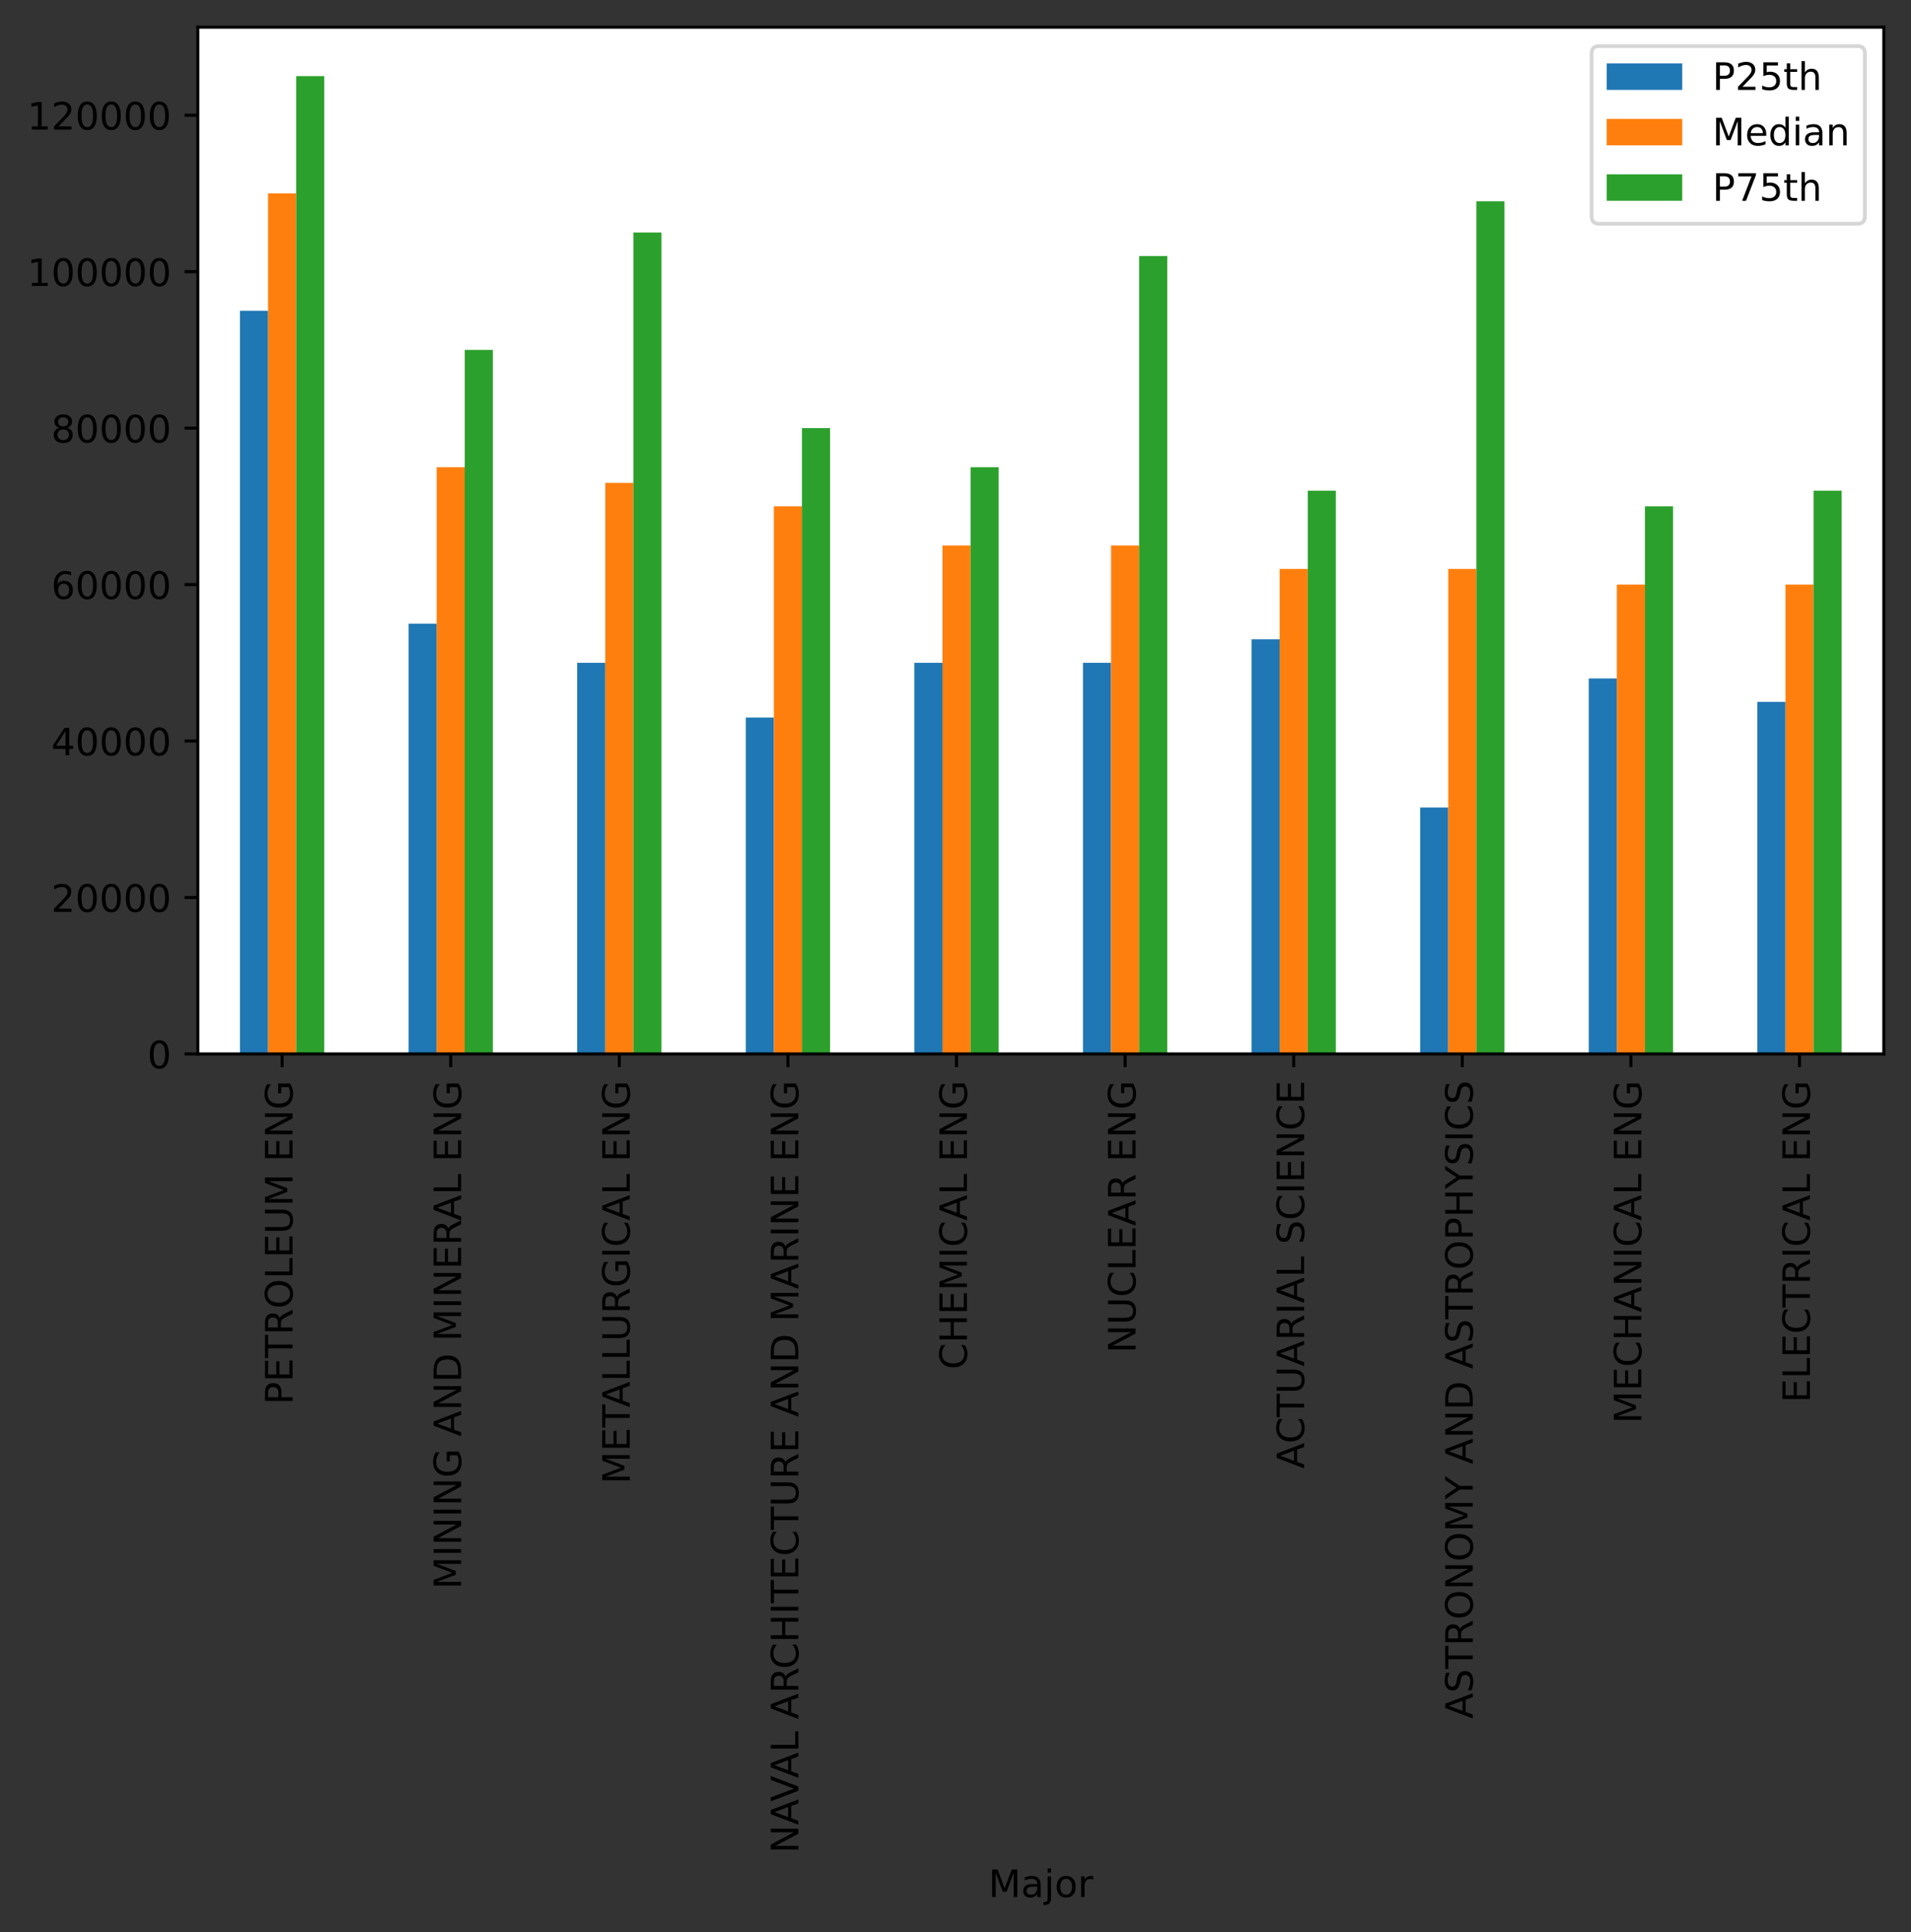<?xml version="1.0" encoding="utf-8" standalone="no"?>
<!DOCTYPE svg PUBLIC "-//W3C//DTD SVG 1.1//EN"
  "http://www.w3.org/Graphics/SVG/1.1/DTD/svg11.dtd">
<!-- Created with matplotlib (https://matplotlib.org/) -->
<svg height="511.473pt" version="1.1" viewBox="0 0 505.975 511.473" width="505.975pt" xmlns="http://www.w3.org/2000/svg" xmlns:xlink="http://www.w3.org/1999/xlink">
 <rect x="0" y="0" width="505.975" height="511.473" fill="#333333" stroke="none"/>
 <defs>
  <style type="text/css">*{stroke-linecap:butt;stroke-linejoin:round;}</style>
 </defs>
 <g id="figure_1">
  <g id="patch_1">
   <path d="M 0 511.473 
L 505.975 511.473 
L 505.975 -0 
L 0 -0 
z
" style="fill:none;"/>
  </g>
  <g id="axes_1">
   <g id="patch_2">
    <path d="M 52.375 279 
L 498.775 279 
L 498.775 7.2 
L 52.375 7.2 
z
" style="fill:#ffffff;"/>
   </g>
   <g id="patch_3">
    <path clip-path="url(#p43b45f2b7f)" d="M 63.535 279 
L 70.975 279 
L 70.975 82.269 
L 63.535 82.269 
z
" style="fill:#1f77b4;"/>
   </g>
   <g id="patch_4">
    <path clip-path="url(#p43b45f2b7f)" d="M 108.175 279 
L 115.615 279 
L 115.615 165.103 
L 108.175 165.103 
z
" style="fill:#1f77b4;"/>
   </g>
   <g id="patch_5">
    <path clip-path="url(#p43b45f2b7f)" d="M 152.815 279 
L 160.255 279 
L 160.255 175.457 
L 152.815 175.457 
z
" style="fill:#1f77b4;"/>
   </g>
   <g id="patch_6">
    <path clip-path="url(#p43b45f2b7f)" d="M 197.455 279 
L 204.895 279 
L 204.895 189.953 
L 197.455 189.953 
z
" style="fill:#1f77b4;"/>
   </g>
   <g id="patch_7">
    <path clip-path="url(#p43b45f2b7f)" d="M 242.095 279 
L 249.535 279 
L 249.535 175.457 
L 242.095 175.457 
z
" style="fill:#1f77b4;"/>
   </g>
   <g id="patch_8">
    <path clip-path="url(#p43b45f2b7f)" d="M 286.735 279 
L 294.175 279 
L 294.175 175.457 
L 286.735 175.457 
z
" style="fill:#1f77b4;"/>
   </g>
   <g id="patch_9">
    <path clip-path="url(#p43b45f2b7f)" d="M 331.375 279 
L 338.815 279 
L 338.815 169.245 
L 331.375 169.245 
z
" style="fill:#1f77b4;"/>
   </g>
   <g id="patch_10">
    <path clip-path="url(#p43b45f2b7f)" d="M 376.015 279 
L 383.455 279 
L 383.455 213.768 
L 376.015 213.768 
z
" style="fill:#1f77b4;"/>
   </g>
   <g id="patch_11">
    <path clip-path="url(#p43b45f2b7f)" d="M 420.655 279 
L 428.095 279 
L 428.095 179.599 
L 420.655 179.599 
z
" style="fill:#1f77b4;"/>
   </g>
   <g id="patch_12">
    <path clip-path="url(#p43b45f2b7f)" d="M 465.295 279 
L 472.735 279 
L 472.735 185.811 
L 465.295 185.811 
z
" style="fill:#1f77b4;"/>
   </g>
   <g id="patch_13">
    <path clip-path="url(#p43b45f2b7f)" d="M 70.975 279 
L 78.415 279 
L 78.415 51.206 
L 70.975 51.206 
z
" style="fill:#ff7f0e;"/>
   </g>
   <g id="patch_14">
    <path clip-path="url(#p43b45f2b7f)" d="M 115.615 279 
L 123.055 279 
L 123.055 123.686 
L 115.615 123.686 
z
" style="fill:#ff7f0e;"/>
   </g>
   <g id="patch_15">
    <path clip-path="url(#p43b45f2b7f)" d="M 160.255 279 
L 167.695 279 
L 167.695 127.827 
L 160.255 127.827 
z
" style="fill:#ff7f0e;"/>
   </g>
   <g id="patch_16">
    <path clip-path="url(#p43b45f2b7f)" d="M 204.895 279 
L 212.335 279 
L 212.335 134.04 
L 204.895 134.04 
z
" style="fill:#ff7f0e;"/>
   </g>
   <g id="patch_17">
    <path clip-path="url(#p43b45f2b7f)" d="M 249.535 279 
L 256.975 279 
L 256.975 144.394 
L 249.535 144.394 
z
" style="fill:#ff7f0e;"/>
   </g>
   <g id="patch_18">
    <path clip-path="url(#p43b45f2b7f)" d="M 294.175 279 
L 301.615 279 
L 301.615 144.394 
L 294.175 144.394 
z
" style="fill:#ff7f0e;"/>
   </g>
   <g id="patch_19">
    <path clip-path="url(#p43b45f2b7f)" d="M 338.815 279 
L 346.255 279 
L 346.255 150.607 
L 338.815 150.607 
z
" style="fill:#ff7f0e;"/>
   </g>
   <g id="patch_20">
    <path clip-path="url(#p43b45f2b7f)" d="M 383.455 279 
L 390.895 279 
L 390.895 150.607 
L 383.455 150.607 
z
" style="fill:#ff7f0e;"/>
   </g>
   <g id="patch_21">
    <path clip-path="url(#p43b45f2b7f)" d="M 428.095 279 
L 435.535 279 
L 435.535 154.749 
L 428.095 154.749 
z
" style="fill:#ff7f0e;"/>
   </g>
   <g id="patch_22">
    <path clip-path="url(#p43b45f2b7f)" d="M 472.735 279 
L 480.175 279 
L 480.175 154.749 
L 472.735 154.749 
z
" style="fill:#ff7f0e;"/>
   </g>
   <g id="patch_23">
    <path clip-path="url(#p43b45f2b7f)" d="M 78.415 279 
L 85.855 279 
L 85.855 20.143 
L 78.415 20.143 
z
" style="fill:#2ca02c;"/>
   </g>
   <g id="patch_24">
    <path clip-path="url(#p43b45f2b7f)" d="M 123.055 279 
L 130.495 279 
L 130.495 92.623 
L 123.055 92.623 
z
" style="fill:#2ca02c;"/>
   </g>
   <g id="patch_25">
    <path clip-path="url(#p43b45f2b7f)" d="M 167.695 279 
L 175.135 279 
L 175.135 61.56 
L 167.695 61.56 
z
" style="fill:#2ca02c;"/>
   </g>
   <g id="patch_26">
    <path clip-path="url(#p43b45f2b7f)" d="M 212.335 279 
L 219.775 279 
L 219.775 113.331 
L 212.335 113.331 
z
" style="fill:#2ca02c;"/>
   </g>
   <g id="patch_27">
    <path clip-path="url(#p43b45f2b7f)" d="M 256.975 279 
L 264.415 279 
L 264.415 123.686 
L 256.975 123.686 
z
" style="fill:#2ca02c;"/>
   </g>
   <g id="patch_28">
    <path clip-path="url(#p43b45f2b7f)" d="M 301.615 279 
L 309.055 279 
L 309.055 67.773 
L 301.615 67.773 
z
" style="fill:#2ca02c;"/>
   </g>
   <g id="patch_29">
    <path clip-path="url(#p43b45f2b7f)" d="M 346.255 279 
L 353.695 279 
L 353.695 129.898 
L 346.255 129.898 
z
" style="fill:#2ca02c;"/>
   </g>
   <g id="patch_30">
    <path clip-path="url(#p43b45f2b7f)" d="M 390.895 279 
L 398.335 279 
L 398.335 53.277 
L 390.895 53.277 
z
" style="fill:#2ca02c;"/>
   </g>
   <g id="patch_31">
    <path clip-path="url(#p43b45f2b7f)" d="M 435.535 279 
L 442.975 279 
L 442.975 134.04 
L 435.535 134.04 
z
" style="fill:#2ca02c;"/>
   </g>
   <g id="patch_32">
    <path clip-path="url(#p43b45f2b7f)" d="M 480.175 279 
L 487.615 279 
L 487.615 129.898 
L 480.175 129.898 
z
" style="fill:#2ca02c;"/>
   </g>
   <g id="matplotlib.axis_1">
    <g id="xtick_1">
     <g id="line2d_1">
      <defs>
       <path d="M 0 0 
L 0 3.5 
" id="m1d85d1a879" style="stroke:#000000;stroke-width:0.8;"/>
      </defs>
      <g>
       <use style="stroke:#000000;stroke-width:0.8;" x="74.695" xlink:href="#m1d85d1a879" y="279"/>
      </g>
     </g>
     <g id="text_1">
      <!-- PETROLEUM ENG -->
      <g transform="translate(77.454 371.841)rotate(-90)scale(0.1 -0.1)">
       <defs>
        <path d="M 19.672 64.797 
L 19.672 37.406 
L 32.078 37.406 
Q 38.969 37.406 42.719 40.969 
Q 46.484 44.531 46.484 51.125 
Q 46.484 57.672 42.719 61.234 
Q 38.969 64.797 32.078 64.797 
z
M 9.812 72.906 
L 32.078 72.906 
Q 44.344 72.906 50.609 67.359 
Q 56.891 61.812 56.891 51.125 
Q 56.891 40.328 50.609 34.812 
Q 44.344 29.297 32.078 29.297 
L 19.672 29.297 
L 19.672 0 
L 9.812 0 
z
" id="DejaVuSans-80"/>
        <path d="M 9.812 72.906 
L 55.906 72.906 
L 55.906 64.594 
L 19.672 64.594 
L 19.672 43.016 
L 54.391 43.016 
L 54.391 34.719 
L 19.672 34.719 
L 19.672 8.297 
L 56.781 8.297 
L 56.781 0 
L 9.812 0 
z
" id="DejaVuSans-69"/>
        <path d="M -0.297 72.906 
L 61.375 72.906 
L 61.375 64.594 
L 35.5 64.594 
L 35.5 0 
L 25.594 0 
L 25.594 64.594 
L -0.297 64.594 
z
" id="DejaVuSans-84"/>
        <path d="M 44.391 34.188 
Q 47.562 33.109 50.562 29.594 
Q 53.562 26.078 56.594 19.922 
L 66.609 0 
L 56 0 
L 46.688 18.703 
Q 43.062 26.031 39.672 28.422 
Q 36.281 30.812 30.422 30.812 
L 19.672 30.812 
L 19.672 0 
L 9.812 0 
L 9.812 72.906 
L 32.078 72.906 
Q 44.578 72.906 50.734 67.672 
Q 56.891 62.453 56.891 51.906 
Q 56.891 45.016 53.688 40.469 
Q 50.484 35.938 44.391 34.188 
z
M 19.672 64.797 
L 19.672 38.922 
L 32.078 38.922 
Q 39.203 38.922 42.844 42.219 
Q 46.484 45.516 46.484 51.906 
Q 46.484 58.297 42.844 61.547 
Q 39.203 64.797 32.078 64.797 
z
" id="DejaVuSans-82"/>
        <path d="M 39.406 66.219 
Q 28.656 66.219 22.328 58.203 
Q 16.016 50.203 16.016 36.375 
Q 16.016 22.609 22.328 14.594 
Q 28.656 6.594 39.406 6.594 
Q 50.141 6.594 56.422 14.594 
Q 62.703 22.609 62.703 36.375 
Q 62.703 50.203 56.422 58.203 
Q 50.141 66.219 39.406 66.219 
z
M 39.406 74.219 
Q 54.734 74.219 63.906 63.938 
Q 73.094 53.656 73.094 36.375 
Q 73.094 19.141 63.906 8.859 
Q 54.734 -1.422 39.406 -1.422 
Q 24.031 -1.422 14.812 8.828 
Q 5.609 19.094 5.609 36.375 
Q 5.609 53.656 14.812 63.938 
Q 24.031 74.219 39.406 74.219 
z
" id="DejaVuSans-79"/>
        <path d="M 9.812 72.906 
L 19.672 72.906 
L 19.672 8.297 
L 55.172 8.297 
L 55.172 0 
L 9.812 0 
z
" id="DejaVuSans-76"/>
        <path d="M 8.688 72.906 
L 18.609 72.906 
L 18.609 28.609 
Q 18.609 16.891 22.844 11.734 
Q 27.094 6.594 36.625 6.594 
Q 46.094 6.594 50.344 11.734 
Q 54.594 16.891 54.594 28.609 
L 54.594 72.906 
L 64.5 72.906 
L 64.5 27.391 
Q 64.5 13.141 57.438 5.859 
Q 50.391 -1.422 36.625 -1.422 
Q 22.797 -1.422 15.734 5.859 
Q 8.688 13.141 8.688 27.391 
z
" id="DejaVuSans-85"/>
        <path d="M 9.812 72.906 
L 24.516 72.906 
L 43.109 23.297 
L 61.812 72.906 
L 76.516 72.906 
L 76.516 0 
L 66.891 0 
L 66.891 64.016 
L 48.094 14.016 
L 38.188 14.016 
L 19.391 64.016 
L 19.391 0 
L 9.812 0 
z
" id="DejaVuSans-77"/>
        <path id="DejaVuSans-32"/>
        <path d="M 9.812 72.906 
L 23.094 72.906 
L 55.422 11.922 
L 55.422 72.906 
L 64.984 72.906 
L 64.984 0 
L 51.703 0 
L 19.391 60.984 
L 19.391 0 
L 9.812 0 
z
" id="DejaVuSans-78"/>
        <path d="M 59.516 10.406 
L 59.516 29.984 
L 43.406 29.984 
L 43.406 38.094 
L 69.281 38.094 
L 69.281 6.781 
Q 63.578 2.734 56.688 0.656 
Q 49.812 -1.422 42 -1.422 
Q 24.906 -1.422 15.25 8.562 
Q 5.609 18.562 5.609 36.375 
Q 5.609 54.25 15.25 64.234 
Q 24.906 74.219 42 74.219 
Q 49.125 74.219 55.547 72.453 
Q 61.969 70.703 67.391 67.281 
L 67.391 56.781 
Q 61.922 61.422 55.766 63.766 
Q 49.609 66.109 42.828 66.109 
Q 29.438 66.109 22.719 58.641 
Q 16.016 51.172 16.016 36.375 
Q 16.016 21.625 22.719 14.156 
Q 29.438 6.688 42.828 6.688 
Q 48.047 6.688 52.141 7.594 
Q 56.25 8.5 59.516 10.406 
z
" id="DejaVuSans-71"/>
       </defs>
       <use xlink:href="#DejaVuSans-80"/>
       <use x="60.303" xlink:href="#DejaVuSans-69"/>
       <use x="123.486" xlink:href="#DejaVuSans-84"/>
       <use x="184.57" xlink:href="#DejaVuSans-82"/>
       <use x="254.053" xlink:href="#DejaVuSans-79"/>
       <use x="332.764" xlink:href="#DejaVuSans-76"/>
       <use x="388.477" xlink:href="#DejaVuSans-69"/>
       <use x="451.66" xlink:href="#DejaVuSans-85"/>
       <use x="524.854" xlink:href="#DejaVuSans-77"/>
       <use x="611.133" xlink:href="#DejaVuSans-32"/>
       <use x="642.92" xlink:href="#DejaVuSans-69"/>
       <use x="706.104" xlink:href="#DejaVuSans-78"/>
       <use x="780.908" xlink:href="#DejaVuSans-71"/>
      </g>
     </g>
    </g>
    <g id="xtick_2">
     <g id="line2d_2">
      <g>
       <use style="stroke:#000000;stroke-width:0.8;" x="119.335" xlink:href="#m1d85d1a879" y="279"/>
      </g>
     </g>
     <g id="text_2">
      <!-- MINING AND MINERAL ENG -->
      <g transform="translate(122.094 420.683)rotate(-90)scale(0.1 -0.1)">
       <defs>
        <path d="M 9.812 72.906 
L 19.672 72.906 
L 19.672 0 
L 9.812 0 
z
" id="DejaVuSans-73"/>
        <path d="M 34.188 63.188 
L 20.797 26.906 
L 47.609 26.906 
z
M 28.609 72.906 
L 39.797 72.906 
L 67.578 0 
L 57.328 0 
L 50.688 18.703 
L 17.828 18.703 
L 11.188 0 
L 0.781 0 
z
" id="DejaVuSans-65"/>
        <path d="M 19.672 64.797 
L 19.672 8.109 
L 31.594 8.109 
Q 46.688 8.109 53.688 14.938 
Q 60.688 21.781 60.688 36.531 
Q 60.688 51.172 53.688 57.984 
Q 46.688 64.797 31.594 64.797 
z
M 9.812 72.906 
L 30.078 72.906 
Q 51.266 72.906 61.172 64.094 
Q 71.094 55.281 71.094 36.531 
Q 71.094 17.672 61.125 8.828 
Q 51.172 0 30.078 0 
L 9.812 0 
z
" id="DejaVuSans-68"/>
       </defs>
       <use xlink:href="#DejaVuSans-77"/>
       <use x="86.279" xlink:href="#DejaVuSans-73"/>
       <use x="115.771" xlink:href="#DejaVuSans-78"/>
       <use x="190.576" xlink:href="#DejaVuSans-73"/>
       <use x="220.068" xlink:href="#DejaVuSans-78"/>
       <use x="294.873" xlink:href="#DejaVuSans-71"/>
       <use x="372.363" xlink:href="#DejaVuSans-32"/>
       <use x="404.15" xlink:href="#DejaVuSans-65"/>
       <use x="472.559" xlink:href="#DejaVuSans-78"/>
       <use x="547.363" xlink:href="#DejaVuSans-68"/>
       <use x="624.365" xlink:href="#DejaVuSans-32"/>
       <use x="656.152" xlink:href="#DejaVuSans-77"/>
       <use x="742.432" xlink:href="#DejaVuSans-73"/>
       <use x="771.924" xlink:href="#DejaVuSans-78"/>
       <use x="846.729" xlink:href="#DejaVuSans-69"/>
       <use x="909.912" xlink:href="#DejaVuSans-82"/>
       <use x="975.395" xlink:href="#DejaVuSans-65"/>
       <use x="1043.803" xlink:href="#DejaVuSans-76"/>
       <use x="1099.516" xlink:href="#DejaVuSans-32"/>
       <use x="1131.303" xlink:href="#DejaVuSans-69"/>
       <use x="1194.486" xlink:href="#DejaVuSans-78"/>
       <use x="1269.291" xlink:href="#DejaVuSans-71"/>
      </g>
     </g>
    </g>
    <g id="xtick_3">
     <g id="line2d_3">
      <g>
       <use style="stroke:#000000;stroke-width:0.8;" x="163.975" xlink:href="#m1d85d1a879" y="279"/>
      </g>
     </g>
     <g id="text_3">
      <!-- METALLURGICAL ENG -->
      <g transform="translate(166.734 392.852)rotate(-90)scale(0.1 -0.1)">
       <defs>
        <path d="M 64.406 67.281 
L 64.406 56.891 
Q 59.422 61.531 53.781 63.812 
Q 48.141 66.109 41.797 66.109 
Q 29.297 66.109 22.656 58.469 
Q 16.016 50.828 16.016 36.375 
Q 16.016 21.969 22.656 14.328 
Q 29.297 6.688 41.797 6.688 
Q 48.141 6.688 53.781 8.984 
Q 59.422 11.281 64.406 15.922 
L 64.406 5.609 
Q 59.234 2.094 53.438 0.328 
Q 47.656 -1.422 41.219 -1.422 
Q 24.656 -1.422 15.125 8.703 
Q 5.609 18.844 5.609 36.375 
Q 5.609 53.953 15.125 64.078 
Q 24.656 74.219 41.219 74.219 
Q 47.75 74.219 53.531 72.484 
Q 59.328 70.75 64.406 67.281 
z
" id="DejaVuSans-67"/>
       </defs>
       <use xlink:href="#DejaVuSans-77"/>
       <use x="86.279" xlink:href="#DejaVuSans-69"/>
       <use x="149.463" xlink:href="#DejaVuSans-84"/>
       <use x="202.797" xlink:href="#DejaVuSans-65"/>
       <use x="271.205" xlink:href="#DejaVuSans-76"/>
       <use x="326.918" xlink:href="#DejaVuSans-76"/>
       <use x="377.631" xlink:href="#DejaVuSans-85"/>
       <use x="450.824" xlink:href="#DejaVuSans-82"/>
       <use x="520.307" xlink:href="#DejaVuSans-71"/>
       <use x="597.797" xlink:href="#DejaVuSans-73"/>
       <use x="627.289" xlink:href="#DejaVuSans-67"/>
       <use x="697.113" xlink:href="#DejaVuSans-65"/>
       <use x="765.521" xlink:href="#DejaVuSans-76"/>
       <use x="821.234" xlink:href="#DejaVuSans-32"/>
       <use x="853.021" xlink:href="#DejaVuSans-69"/>
       <use x="916.205" xlink:href="#DejaVuSans-78"/>
       <use x="991.01" xlink:href="#DejaVuSans-71"/>
      </g>
     </g>
    </g>
    <g id="xtick_4">
     <g id="line2d_4">
      <g>
       <use style="stroke:#000000;stroke-width:0.8;" x="208.615" xlink:href="#m1d85d1a879" y="279"/>
      </g>
     </g>
     <g id="text_4">
      <!-- NAVAL ARCHITECTURE AND MARINE ENG -->
      <g transform="translate(211.374 490.595)rotate(-90)scale(0.1 -0.1)">
       <defs>
        <path d="M 28.609 0 
L 0.781 72.906 
L 11.078 72.906 
L 34.188 11.531 
L 57.328 72.906 
L 67.578 72.906 
L 39.797 0 
z
" id="DejaVuSans-86"/>
        <path d="M 9.812 72.906 
L 19.672 72.906 
L 19.672 43.016 
L 55.516 43.016 
L 55.516 72.906 
L 65.375 72.906 
L 65.375 0 
L 55.516 0 
L 55.516 34.719 
L 19.672 34.719 
L 19.672 0 
L 9.812 0 
z
" id="DejaVuSans-72"/>
       </defs>
       <use xlink:href="#DejaVuSans-78"/>
       <use x="74.805" xlink:href="#DejaVuSans-65"/>
       <use x="136.838" xlink:href="#DejaVuSans-86"/>
       <use x="198.871" xlink:href="#DejaVuSans-65"/>
       <use x="267.279" xlink:href="#DejaVuSans-76"/>
       <use x="322.992" xlink:href="#DejaVuSans-32"/>
       <use x="354.779" xlink:href="#DejaVuSans-65"/>
       <use x="423.188" xlink:href="#DejaVuSans-82"/>
       <use x="487.67" xlink:href="#DejaVuSans-67"/>
       <use x="557.494" xlink:href="#DejaVuSans-72"/>
       <use x="632.689" xlink:href="#DejaVuSans-73"/>
       <use x="662.182" xlink:href="#DejaVuSans-84"/>
       <use x="723.266" xlink:href="#DejaVuSans-69"/>
       <use x="786.449" xlink:href="#DejaVuSans-67"/>
       <use x="856.273" xlink:href="#DejaVuSans-84"/>
       <use x="917.357" xlink:href="#DejaVuSans-85"/>
       <use x="990.551" xlink:href="#DejaVuSans-82"/>
       <use x="1060.033" xlink:href="#DejaVuSans-69"/>
       <use x="1123.217" xlink:href="#DejaVuSans-32"/>
       <use x="1155.004" xlink:href="#DejaVuSans-65"/>
       <use x="1223.412" xlink:href="#DejaVuSans-78"/>
       <use x="1298.217" xlink:href="#DejaVuSans-68"/>
       <use x="1375.219" xlink:href="#DejaVuSans-32"/>
       <use x="1407.006" xlink:href="#DejaVuSans-77"/>
       <use x="1493.285" xlink:href="#DejaVuSans-65"/>
       <use x="1561.693" xlink:href="#DejaVuSans-82"/>
       <use x="1631.176" xlink:href="#DejaVuSans-73"/>
       <use x="1660.668" xlink:href="#DejaVuSans-78"/>
       <use x="1735.473" xlink:href="#DejaVuSans-69"/>
       <use x="1798.656" xlink:href="#DejaVuSans-32"/>
       <use x="1830.443" xlink:href="#DejaVuSans-69"/>
       <use x="1893.627" xlink:href="#DejaVuSans-78"/>
       <use x="1968.432" xlink:href="#DejaVuSans-71"/>
      </g>
     </g>
    </g>
    <g id="xtick_5">
     <g id="line2d_5">
      <g>
       <use style="stroke:#000000;stroke-width:0.8;" x="253.255" xlink:href="#m1d85d1a879" y="279"/>
      </g>
     </g>
     <g id="text_5">
      <!-- CHEMICAL ENG -->
      <g transform="translate(256.014 362.522)rotate(-90)scale(0.1 -0.1)">
       <use xlink:href="#DejaVuSans-67"/>
       <use x="69.824" xlink:href="#DejaVuSans-72"/>
       <use x="145.02" xlink:href="#DejaVuSans-69"/>
       <use x="208.203" xlink:href="#DejaVuSans-77"/>
       <use x="294.482" xlink:href="#DejaVuSans-73"/>
       <use x="323.975" xlink:href="#DejaVuSans-67"/>
       <use x="393.799" xlink:href="#DejaVuSans-65"/>
       <use x="462.207" xlink:href="#DejaVuSans-76"/>
       <use x="517.92" xlink:href="#DejaVuSans-32"/>
       <use x="549.707" xlink:href="#DejaVuSans-69"/>
       <use x="612.891" xlink:href="#DejaVuSans-78"/>
       <use x="687.695" xlink:href="#DejaVuSans-71"/>
      </g>
     </g>
    </g>
    <g id="xtick_6">
     <g id="line2d_6">
      <g>
       <use style="stroke:#000000;stroke-width:0.8;" x="297.895" xlink:href="#m1d85d1a879" y="279"/>
      </g>
     </g>
     <g id="text_6">
      <!-- NUCLEAR ENG -->
      <g transform="translate(300.654 358.189)rotate(-90)scale(0.1 -0.1)">
       <use xlink:href="#DejaVuSans-78"/>
       <use x="74.805" xlink:href="#DejaVuSans-85"/>
       <use x="147.998" xlink:href="#DejaVuSans-67"/>
       <use x="217.822" xlink:href="#DejaVuSans-76"/>
       <use x="273.535" xlink:href="#DejaVuSans-69"/>
       <use x="336.719" xlink:href="#DejaVuSans-65"/>
       <use x="405.127" xlink:href="#DejaVuSans-82"/>
       <use x="474.609" xlink:href="#DejaVuSans-32"/>
       <use x="506.396" xlink:href="#DejaVuSans-69"/>
       <use x="569.58" xlink:href="#DejaVuSans-78"/>
       <use x="644.385" xlink:href="#DejaVuSans-71"/>
      </g>
     </g>
    </g>
    <g id="xtick_7">
     <g id="line2d_7">
      <g>
       <use style="stroke:#000000;stroke-width:0.8;" x="342.535" xlink:href="#m1d85d1a879" y="279"/>
      </g>
     </g>
     <g id="text_7">
      <!-- ACTUARIAL SCIENCE -->
      <g transform="translate(345.294 388.788)rotate(-90)scale(0.1 -0.1)">
       <defs>
        <path d="M 53.516 70.516 
L 53.516 60.891 
Q 47.906 63.578 42.922 64.891 
Q 37.938 66.219 33.297 66.219 
Q 25.25 66.219 20.875 63.094 
Q 16.5 59.969 16.5 54.203 
Q 16.5 49.359 19.406 46.891 
Q 22.312 44.438 30.422 42.922 
L 36.375 41.703 
Q 47.406 39.594 52.656 34.297 
Q 57.906 29 57.906 20.125 
Q 57.906 9.516 50.797 4.047 
Q 43.703 -1.422 29.984 -1.422 
Q 24.812 -1.422 18.969 -0.25 
Q 13.141 0.922 6.891 3.219 
L 6.891 13.375 
Q 12.891 10.016 18.656 8.297 
Q 24.422 6.594 29.984 6.594 
Q 38.422 6.594 43.016 9.906 
Q 47.609 13.234 47.609 19.391 
Q 47.609 24.75 44.312 27.781 
Q 41.016 30.812 33.5 32.328 
L 27.484 33.5 
Q 16.453 35.688 11.516 40.375 
Q 6.594 45.062 6.594 53.422 
Q 6.594 63.094 13.406 68.656 
Q 20.219 74.219 32.172 74.219 
Q 37.312 74.219 42.625 73.281 
Q 47.953 72.359 53.516 70.516 
z
" id="DejaVuSans-83"/>
       </defs>
       <use xlink:href="#DejaVuSans-65"/>
       <use x="66.658" xlink:href="#DejaVuSans-67"/>
       <use x="136.482" xlink:href="#DejaVuSans-84"/>
       <use x="197.566" xlink:href="#DejaVuSans-85"/>
       <use x="270.76" xlink:href="#DejaVuSans-65"/>
       <use x="339.168" xlink:href="#DejaVuSans-82"/>
       <use x="408.65" xlink:href="#DejaVuSans-73"/>
       <use x="438.143" xlink:href="#DejaVuSans-65"/>
       <use x="506.551" xlink:href="#DejaVuSans-76"/>
       <use x="562.264" xlink:href="#DejaVuSans-32"/>
       <use x="594.051" xlink:href="#DejaVuSans-83"/>
       <use x="657.527" xlink:href="#DejaVuSans-67"/>
       <use x="727.352" xlink:href="#DejaVuSans-73"/>
       <use x="756.844" xlink:href="#DejaVuSans-69"/>
       <use x="820.027" xlink:href="#DejaVuSans-78"/>
       <use x="894.832" xlink:href="#DejaVuSans-67"/>
       <use x="964.656" xlink:href="#DejaVuSans-69"/>
      </g>
     </g>
    </g>
    <g id="xtick_8">
     <g id="line2d_8">
      <g>
       <use style="stroke:#000000;stroke-width:0.8;" x="387.175" xlink:href="#m1d85d1a879" y="279"/>
      </g>
     </g>
     <g id="text_8">
      <!-- ASTRONOMY AND ASTROPHYSICS -->
      <g transform="translate(389.934 454.989)rotate(-90)scale(0.1 -0.1)">
       <defs>
        <path d="M -0.203 72.906 
L 10.406 72.906 
L 30.609 42.922 
L 50.688 72.906 
L 61.281 72.906 
L 35.5 34.719 
L 35.5 0 
L 25.594 0 
L 25.594 34.719 
z
" id="DejaVuSans-89"/>
       </defs>
       <use xlink:href="#DejaVuSans-65"/>
       <use x="68.408" xlink:href="#DejaVuSans-83"/>
       <use x="131.885" xlink:href="#DejaVuSans-84"/>
       <use x="192.969" xlink:href="#DejaVuSans-82"/>
       <use x="262.451" xlink:href="#DejaVuSans-79"/>
       <use x="341.162" xlink:href="#DejaVuSans-78"/>
       <use x="415.967" xlink:href="#DejaVuSans-79"/>
       <use x="494.678" xlink:href="#DejaVuSans-77"/>
       <use x="580.957" xlink:href="#DejaVuSans-89"/>
       <use x="642.041" xlink:href="#DejaVuSans-32"/>
       <use x="673.828" xlink:href="#DejaVuSans-65"/>
       <use x="742.236" xlink:href="#DejaVuSans-78"/>
       <use x="817.041" xlink:href="#DejaVuSans-68"/>
       <use x="894.043" xlink:href="#DejaVuSans-32"/>
       <use x="925.83" xlink:href="#DejaVuSans-65"/>
       <use x="994.238" xlink:href="#DejaVuSans-83"/>
       <use x="1057.715" xlink:href="#DejaVuSans-84"/>
       <use x="1118.799" xlink:href="#DejaVuSans-82"/>
       <use x="1188.281" xlink:href="#DejaVuSans-79"/>
       <use x="1266.992" xlink:href="#DejaVuSans-80"/>
       <use x="1327.295" xlink:href="#DejaVuSans-72"/>
       <use x="1402.49" xlink:href="#DejaVuSans-89"/>
       <use x="1463.574" xlink:href="#DejaVuSans-83"/>
       <use x="1527.051" xlink:href="#DejaVuSans-73"/>
       <use x="1556.543" xlink:href="#DejaVuSans-67"/>
       <use x="1626.367" xlink:href="#DejaVuSans-83"/>
      </g>
     </g>
    </g>
    <g id="xtick_9">
     <g id="line2d_9">
      <g>
       <use style="stroke:#000000;stroke-width:0.8;" x="431.815" xlink:href="#m1d85d1a879" y="279"/>
      </g>
     </g>
     <g id="text_9">
      <!-- MECHANICAL ENG -->
      <g transform="translate(434.574 376.844)rotate(-90)scale(0.1 -0.1)">
       <use xlink:href="#DejaVuSans-77"/>
       <use x="86.279" xlink:href="#DejaVuSans-69"/>
       <use x="149.463" xlink:href="#DejaVuSans-67"/>
       <use x="219.287" xlink:href="#DejaVuSans-72"/>
       <use x="294.482" xlink:href="#DejaVuSans-65"/>
       <use x="362.891" xlink:href="#DejaVuSans-78"/>
       <use x="437.695" xlink:href="#DejaVuSans-73"/>
       <use x="467.188" xlink:href="#DejaVuSans-67"/>
       <use x="537.012" xlink:href="#DejaVuSans-65"/>
       <use x="605.42" xlink:href="#DejaVuSans-76"/>
       <use x="661.133" xlink:href="#DejaVuSans-32"/>
       <use x="692.92" xlink:href="#DejaVuSans-69"/>
       <use x="756.104" xlink:href="#DejaVuSans-78"/>
       <use x="830.908" xlink:href="#DejaVuSans-71"/>
      </g>
     </g>
    </g>
    <g id="xtick_10">
     <g id="line2d_10">
      <g>
       <use style="stroke:#000000;stroke-width:0.8;" x="476.455" xlink:href="#m1d85d1a879" y="279"/>
      </g>
     </g>
     <g id="text_10">
      <!-- ELECTRICAL ENG -->
      <g transform="translate(479.214 371.32)rotate(-90)scale(0.1 -0.1)">
       <use xlink:href="#DejaVuSans-69"/>
       <use x="63.184" xlink:href="#DejaVuSans-76"/>
       <use x="118.896" xlink:href="#DejaVuSans-69"/>
       <use x="182.08" xlink:href="#DejaVuSans-67"/>
       <use x="251.904" xlink:href="#DejaVuSans-84"/>
       <use x="312.988" xlink:href="#DejaVuSans-82"/>
       <use x="382.471" xlink:href="#DejaVuSans-73"/>
       <use x="411.963" xlink:href="#DejaVuSans-67"/>
       <use x="481.787" xlink:href="#DejaVuSans-65"/>
       <use x="550.195" xlink:href="#DejaVuSans-76"/>
       <use x="605.908" xlink:href="#DejaVuSans-32"/>
       <use x="637.695" xlink:href="#DejaVuSans-69"/>
       <use x="700.879" xlink:href="#DejaVuSans-78"/>
       <use x="775.684" xlink:href="#DejaVuSans-71"/>
      </g>
     </g>
    </g>
    <g id="text_11">
     <!-- Major -->
     <g transform="translate(261.693 502.194)scale(0.1 -0.1)">
      <defs>
       <path d="M 34.281 27.484 
Q 23.391 27.484 19.188 25 
Q 14.984 22.516 14.984 16.5 
Q 14.984 11.719 18.141 8.906 
Q 21.297 6.109 26.703 6.109 
Q 34.188 6.109 38.703 11.406 
Q 43.219 16.703 43.219 25.484 
L 43.219 27.484 
z
M 52.203 31.203 
L 52.203 0 
L 43.219 0 
L 43.219 8.297 
Q 40.141 3.328 35.547 0.953 
Q 30.953 -1.422 24.312 -1.422 
Q 15.922 -1.422 10.953 3.297 
Q 6 8.016 6 15.922 
Q 6 25.141 12.172 29.828 
Q 18.359 34.516 30.609 34.516 
L 43.219 34.516 
L 43.219 35.406 
Q 43.219 41.609 39.141 45 
Q 35.062 48.391 27.688 48.391 
Q 23 48.391 18.547 47.266 
Q 14.109 46.141 10.016 43.891 
L 10.016 52.203 
Q 14.938 54.109 19.578 55.047 
Q 24.219 56 28.609 56 
Q 40.484 56 46.344 49.844 
Q 52.203 43.703 52.203 31.203 
z
" id="DejaVuSans-97"/>
       <path d="M 9.422 54.688 
L 18.406 54.688 
L 18.406 -0.984 
Q 18.406 -11.422 14.422 -16.109 
Q 10.453 -20.797 1.609 -20.797 
L -1.812 -20.797 
L -1.812 -13.188 
L 0.594 -13.188 
Q 5.719 -13.188 7.562 -10.812 
Q 9.422 -8.453 9.422 -0.984 
z
M 9.422 75.984 
L 18.406 75.984 
L 18.406 64.594 
L 9.422 64.594 
z
" id="DejaVuSans-106"/>
       <path d="M 30.609 48.391 
Q 23.391 48.391 19.188 42.75 
Q 14.984 37.109 14.984 27.297 
Q 14.984 17.484 19.156 11.844 
Q 23.344 6.203 30.609 6.203 
Q 37.797 6.203 41.984 11.859 
Q 46.188 17.531 46.188 27.297 
Q 46.188 37.016 41.984 42.703 
Q 37.797 48.391 30.609 48.391 
z
M 30.609 56 
Q 42.328 56 49.016 48.375 
Q 55.719 40.766 55.719 27.297 
Q 55.719 13.875 49.016 6.219 
Q 42.328 -1.422 30.609 -1.422 
Q 18.844 -1.422 12.172 6.219 
Q 5.516 13.875 5.516 27.297 
Q 5.516 40.766 12.172 48.375 
Q 18.844 56 30.609 56 
z
" id="DejaVuSans-111"/>
       <path d="M 41.109 46.297 
Q 39.594 47.172 37.812 47.578 
Q 36.031 48 33.891 48 
Q 26.266 48 22.188 43.047 
Q 18.109 38.094 18.109 28.812 
L 18.109 0 
L 9.078 0 
L 9.078 54.688 
L 18.109 54.688 
L 18.109 46.188 
Q 20.953 51.172 25.484 53.578 
Q 30.031 56 36.531 56 
Q 37.453 56 38.578 55.875 
Q 39.703 55.766 41.062 55.516 
z
" id="DejaVuSans-114"/>
      </defs>
      <use xlink:href="#DejaVuSans-77"/>
      <use x="86.279" xlink:href="#DejaVuSans-97"/>
      <use x="147.559" xlink:href="#DejaVuSans-106"/>
      <use x="175.342" xlink:href="#DejaVuSans-111"/>
      <use x="236.523" xlink:href="#DejaVuSans-114"/>
     </g>
    </g>
   </g>
   <g id="matplotlib.axis_2">
    <g id="ytick_1">
     <g id="line2d_11">
      <defs>
       <path d="M 0 0 
L -3.5 0 
" id="ma257eb0138" style="stroke:#000000;stroke-width:0.8;"/>
      </defs>
      <g>
       <use style="stroke:#000000;stroke-width:0.8;" x="52.375" xlink:href="#ma257eb0138" y="279"/>
      </g>
     </g>
     <g id="text_12">
      <!-- 0 -->
      <g transform="translate(39.013 282.799)scale(0.1 -0.1)">
       <defs>
        <path d="M 31.781 66.406 
Q 24.172 66.406 20.328 58.906 
Q 16.5 51.422 16.5 36.375 
Q 16.5 21.391 20.328 13.891 
Q 24.172 6.391 31.781 6.391 
Q 39.453 6.391 43.281 13.891 
Q 47.125 21.391 47.125 36.375 
Q 47.125 51.422 43.281 58.906 
Q 39.453 66.406 31.781 66.406 
z
M 31.781 74.219 
Q 44.047 74.219 50.516 64.516 
Q 56.984 54.828 56.984 36.375 
Q 56.984 17.969 50.516 8.266 
Q 44.047 -1.422 31.781 -1.422 
Q 19.531 -1.422 13.062 8.266 
Q 6.594 17.969 6.594 36.375 
Q 6.594 54.828 13.062 64.516 
Q 19.531 74.219 31.781 74.219 
z
" id="DejaVuSans-48"/>
       </defs>
       <use xlink:href="#DejaVuSans-48"/>
      </g>
     </g>
    </g>
    <g id="ytick_2">
     <g id="line2d_12">
      <g>
       <use style="stroke:#000000;stroke-width:0.8;" x="52.375" xlink:href="#ma257eb0138" y="237.583"/>
      </g>
     </g>
     <g id="text_13">
      <!-- 20000 -->
      <g transform="translate(13.562 241.382)scale(0.1 -0.1)">
       <defs>
        <path d="M 19.188 8.297 
L 53.609 8.297 
L 53.609 0 
L 7.328 0 
L 7.328 8.297 
Q 12.938 14.109 22.625 23.891 
Q 32.328 33.688 34.812 36.531 
Q 39.547 41.844 41.422 45.531 
Q 43.312 49.219 43.312 52.781 
Q 43.312 58.594 39.234 62.25 
Q 35.156 65.922 28.609 65.922 
Q 23.969 65.922 18.812 64.312 
Q 13.672 62.703 7.812 59.422 
L 7.812 69.391 
Q 13.766 71.781 18.938 73 
Q 24.125 74.219 28.422 74.219 
Q 39.75 74.219 46.484 68.547 
Q 53.219 62.891 53.219 53.422 
Q 53.219 48.922 51.531 44.891 
Q 49.859 40.875 45.406 35.406 
Q 44.188 33.984 37.641 27.219 
Q 31.109 20.453 19.188 8.297 
z
" id="DejaVuSans-50"/>
       </defs>
       <use xlink:href="#DejaVuSans-50"/>
       <use x="63.623" xlink:href="#DejaVuSans-48"/>
       <use x="127.246" xlink:href="#DejaVuSans-48"/>
       <use x="190.869" xlink:href="#DejaVuSans-48"/>
       <use x="254.492" xlink:href="#DejaVuSans-48"/>
      </g>
     </g>
    </g>
    <g id="ytick_3">
     <g id="line2d_13">
      <g>
       <use style="stroke:#000000;stroke-width:0.8;" x="52.375" xlink:href="#ma257eb0138" y="196.166"/>
      </g>
     </g>
     <g id="text_14">
      <!-- 40000 -->
      <g transform="translate(13.562 199.965)scale(0.1 -0.1)">
       <defs>
        <path d="M 37.797 64.312 
L 12.891 25.391 
L 37.797 25.391 
z
M 35.203 72.906 
L 47.609 72.906 
L 47.609 25.391 
L 58.016 25.391 
L 58.016 17.188 
L 47.609 17.188 
L 47.609 0 
L 37.797 0 
L 37.797 17.188 
L 4.891 17.188 
L 4.891 26.703 
z
" id="DejaVuSans-52"/>
       </defs>
       <use xlink:href="#DejaVuSans-52"/>
       <use x="63.623" xlink:href="#DejaVuSans-48"/>
       <use x="127.246" xlink:href="#DejaVuSans-48"/>
       <use x="190.869" xlink:href="#DejaVuSans-48"/>
       <use x="254.492" xlink:href="#DejaVuSans-48"/>
      </g>
     </g>
    </g>
    <g id="ytick_4">
     <g id="line2d_14">
      <g>
       <use style="stroke:#000000;stroke-width:0.8;" x="52.375" xlink:href="#ma257eb0138" y="154.749"/>
      </g>
     </g>
     <g id="text_15">
      <!-- 60000 -->
      <g transform="translate(13.562 158.548)scale(0.1 -0.1)">
       <defs>
        <path d="M 33.016 40.375 
Q 26.375 40.375 22.484 35.828 
Q 18.609 31.297 18.609 23.391 
Q 18.609 15.531 22.484 10.953 
Q 26.375 6.391 33.016 6.391 
Q 39.656 6.391 43.531 10.953 
Q 47.406 15.531 47.406 23.391 
Q 47.406 31.297 43.531 35.828 
Q 39.656 40.375 33.016 40.375 
z
M 52.594 71.297 
L 52.594 62.312 
Q 48.875 64.062 45.094 64.984 
Q 41.312 65.922 37.594 65.922 
Q 27.828 65.922 22.672 59.328 
Q 17.531 52.734 16.797 39.406 
Q 19.672 43.656 24.016 45.922 
Q 28.375 48.188 33.594 48.188 
Q 44.578 48.188 50.953 41.516 
Q 57.328 34.859 57.328 23.391 
Q 57.328 12.156 50.688 5.359 
Q 44.047 -1.422 33.016 -1.422 
Q 20.359 -1.422 13.672 8.266 
Q 6.984 17.969 6.984 36.375 
Q 6.984 53.656 15.188 63.938 
Q 23.391 74.219 37.203 74.219 
Q 40.922 74.219 44.703 73.484 
Q 48.484 72.75 52.594 71.297 
z
" id="DejaVuSans-54"/>
       </defs>
       <use xlink:href="#DejaVuSans-54"/>
       <use x="63.623" xlink:href="#DejaVuSans-48"/>
       <use x="127.246" xlink:href="#DejaVuSans-48"/>
       <use x="190.869" xlink:href="#DejaVuSans-48"/>
       <use x="254.492" xlink:href="#DejaVuSans-48"/>
      </g>
     </g>
    </g>
    <g id="ytick_5">
     <g id="line2d_15">
      <g>
       <use style="stroke:#000000;stroke-width:0.8;" x="52.375" xlink:href="#ma257eb0138" y="113.331"/>
      </g>
     </g>
     <g id="text_16">
      <!-- 80000 -->
      <g transform="translate(13.562 117.131)scale(0.1 -0.1)">
       <defs>
        <path d="M 31.781 34.625 
Q 24.75 34.625 20.719 30.859 
Q 16.703 27.094 16.703 20.516 
Q 16.703 13.922 20.719 10.156 
Q 24.75 6.391 31.781 6.391 
Q 38.812 6.391 42.859 10.172 
Q 46.922 13.969 46.922 20.516 
Q 46.922 27.094 42.891 30.859 
Q 38.875 34.625 31.781 34.625 
z
M 21.922 38.812 
Q 15.578 40.375 12.031 44.719 
Q 8.5 49.078 8.5 55.328 
Q 8.5 64.062 14.719 69.141 
Q 20.953 74.219 31.781 74.219 
Q 42.672 74.219 48.875 69.141 
Q 55.078 64.062 55.078 55.328 
Q 55.078 49.078 51.531 44.719 
Q 48 40.375 41.703 38.812 
Q 48.828 37.156 52.797 32.312 
Q 56.781 27.484 56.781 20.516 
Q 56.781 9.906 50.312 4.234 
Q 43.844 -1.422 31.781 -1.422 
Q 19.734 -1.422 13.25 4.234 
Q 6.781 9.906 6.781 20.516 
Q 6.781 27.484 10.781 32.312 
Q 14.797 37.156 21.922 38.812 
z
M 18.312 54.391 
Q 18.312 48.734 21.844 45.562 
Q 25.391 42.391 31.781 42.391 
Q 38.141 42.391 41.719 45.562 
Q 45.312 48.734 45.312 54.391 
Q 45.312 60.062 41.719 63.234 
Q 38.141 66.406 31.781 66.406 
Q 25.391 66.406 21.844 63.234 
Q 18.312 60.062 18.312 54.391 
z
" id="DejaVuSans-56"/>
       </defs>
       <use xlink:href="#DejaVuSans-56"/>
       <use x="63.623" xlink:href="#DejaVuSans-48"/>
       <use x="127.246" xlink:href="#DejaVuSans-48"/>
       <use x="190.869" xlink:href="#DejaVuSans-48"/>
       <use x="254.492" xlink:href="#DejaVuSans-48"/>
      </g>
     </g>
    </g>
    <g id="ytick_6">
     <g id="line2d_16">
      <g>
       <use style="stroke:#000000;stroke-width:0.8;" x="52.375" xlink:href="#ma257eb0138" y="71.914"/>
      </g>
     </g>
     <g id="text_17">
      <!-- 100000 -->
      <g transform="translate(7.2 75.714)scale(0.1 -0.1)">
       <defs>
        <path d="M 12.406 8.297 
L 28.516 8.297 
L 28.516 63.922 
L 10.984 60.406 
L 10.984 69.391 
L 28.422 72.906 
L 38.281 72.906 
L 38.281 8.297 
L 54.391 8.297 
L 54.391 0 
L 12.406 0 
z
" id="DejaVuSans-49"/>
       </defs>
       <use xlink:href="#DejaVuSans-49"/>
       <use x="63.623" xlink:href="#DejaVuSans-48"/>
       <use x="127.246" xlink:href="#DejaVuSans-48"/>
       <use x="190.869" xlink:href="#DejaVuSans-48"/>
       <use x="254.492" xlink:href="#DejaVuSans-48"/>
       <use x="318.115" xlink:href="#DejaVuSans-48"/>
      </g>
     </g>
    </g>
    <g id="ytick_7">
     <g id="line2d_17">
      <g>
       <use style="stroke:#000000;stroke-width:0.8;" x="52.375" xlink:href="#ma257eb0138" y="30.497"/>
      </g>
     </g>
     <g id="text_18">
      <!-- 120000 -->
      <g transform="translate(7.2 34.296)scale(0.1 -0.1)">
       <use xlink:href="#DejaVuSans-49"/>
       <use x="63.623" xlink:href="#DejaVuSans-50"/>
       <use x="127.246" xlink:href="#DejaVuSans-48"/>
       <use x="190.869" xlink:href="#DejaVuSans-48"/>
       <use x="254.492" xlink:href="#DejaVuSans-48"/>
       <use x="318.115" xlink:href="#DejaVuSans-48"/>
      </g>
     </g>
    </g>
   </g>
   <g id="patch_33">
    <path d="M 52.375 279 
L 52.375 7.2 
" style="fill:none;stroke:#000000;stroke-linecap:square;stroke-linejoin:miter;stroke-width:0.8;"/>
   </g>
   <g id="patch_34">
    <path d="M 498.775 279 
L 498.775 7.2 
" style="fill:none;stroke:#000000;stroke-linecap:square;stroke-linejoin:miter;stroke-width:0.8;"/>
   </g>
   <g id="patch_35">
    <path d="M 52.375 279 
L 498.775 279 
" style="fill:none;stroke:#000000;stroke-linecap:square;stroke-linejoin:miter;stroke-width:0.8;"/>
   </g>
   <g id="patch_36">
    <path d="M 52.375 7.2 
L 498.775 7.2 
" style="fill:none;stroke:#000000;stroke-linecap:square;stroke-linejoin:miter;stroke-width:0.8;"/>
   </g>
   <g id="legend_1">
    <g id="patch_37">
     <path d="M 423.402 59.234 
L 491.775 59.234 
Q 493.775 59.234 493.775 57.234 
L 493.775 14.2 
Q 493.775 12.2 491.775 12.2 
L 423.402 12.2 
Q 421.402 12.2 421.402 14.2 
L 421.402 57.234 
Q 421.402 59.234 423.402 59.234 
z
" style="fill:#ffffff;opacity:0.8;stroke:#cccccc;stroke-linejoin:miter;"/>
    </g>
    <g id="patch_38">
     <path d="M 425.402 23.798 
L 445.402 23.798 
L 445.402 16.798 
L 425.402 16.798 
z
" style="fill:#1f77b4;"/>
    </g>
    <g id="text_19">
     <!-- P25th -->
     <g transform="translate(453.402 23.798)scale(0.1 -0.1)">
      <defs>
       <path d="M 10.797 72.906 
L 49.516 72.906 
L 49.516 64.594 
L 19.828 64.594 
L 19.828 46.734 
Q 21.969 47.469 24.109 47.828 
Q 26.266 48.188 28.422 48.188 
Q 40.625 48.188 47.75 41.5 
Q 54.891 34.812 54.891 23.391 
Q 54.891 11.625 47.562 5.094 
Q 40.234 -1.422 26.906 -1.422 
Q 22.312 -1.422 17.547 -0.641 
Q 12.797 0.141 7.719 1.703 
L 7.719 11.625 
Q 12.109 9.234 16.797 8.062 
Q 21.484 6.891 26.703 6.891 
Q 35.156 6.891 40.078 11.328 
Q 45.016 15.766 45.016 23.391 
Q 45.016 31 40.078 35.438 
Q 35.156 39.891 26.703 39.891 
Q 22.75 39.891 18.812 39.016 
Q 14.891 38.141 10.797 36.281 
z
" id="DejaVuSans-53"/>
       <path d="M 18.312 70.219 
L 18.312 54.688 
L 36.812 54.688 
L 36.812 47.703 
L 18.312 47.703 
L 18.312 18.016 
Q 18.312 11.328 20.141 9.422 
Q 21.969 7.516 27.594 7.516 
L 36.812 7.516 
L 36.812 0 
L 27.594 0 
Q 17.188 0 13.234 3.875 
Q 9.281 7.766 9.281 18.016 
L 9.281 47.703 
L 2.688 47.703 
L 2.688 54.688 
L 9.281 54.688 
L 9.281 70.219 
z
" id="DejaVuSans-116"/>
       <path d="M 54.891 33.016 
L 54.891 0 
L 45.906 0 
L 45.906 32.719 
Q 45.906 40.484 42.875 44.328 
Q 39.844 48.188 33.797 48.188 
Q 26.516 48.188 22.312 43.547 
Q 18.109 38.922 18.109 30.906 
L 18.109 0 
L 9.078 0 
L 9.078 75.984 
L 18.109 75.984 
L 18.109 46.188 
Q 21.344 51.125 25.703 53.562 
Q 30.078 56 35.797 56 
Q 45.219 56 50.047 50.172 
Q 54.891 44.344 54.891 33.016 
z
" id="DejaVuSans-104"/>
      </defs>
      <use xlink:href="#DejaVuSans-80"/>
      <use x="60.303" xlink:href="#DejaVuSans-50"/>
      <use x="123.926" xlink:href="#DejaVuSans-53"/>
      <use x="187.549" xlink:href="#DejaVuSans-116"/>
      <use x="226.758" xlink:href="#DejaVuSans-104"/>
     </g>
    </g>
    <g id="patch_39">
     <path d="M 425.402 38.477 
L 445.402 38.477 
L 445.402 31.477 
L 425.402 31.477 
z
" style="fill:#ff7f0e;"/>
    </g>
    <g id="text_20">
     <!-- Median -->
     <g transform="translate(453.402 38.477)scale(0.1 -0.1)">
      <defs>
       <path d="M 56.203 29.594 
L 56.203 25.203 
L 14.891 25.203 
Q 15.484 15.922 20.484 11.062 
Q 25.484 6.203 34.422 6.203 
Q 39.594 6.203 44.453 7.469 
Q 49.312 8.734 54.109 11.281 
L 54.109 2.781 
Q 49.266 0.734 44.188 -0.344 
Q 39.109 -1.422 33.891 -1.422 
Q 20.797 -1.422 13.156 6.188 
Q 5.516 13.812 5.516 26.812 
Q 5.516 40.234 12.766 48.109 
Q 20.016 56 32.328 56 
Q 43.359 56 49.781 48.891 
Q 56.203 41.797 56.203 29.594 
z
M 47.219 32.234 
Q 47.125 39.594 43.094 43.984 
Q 39.062 48.391 32.422 48.391 
Q 24.906 48.391 20.391 44.141 
Q 15.875 39.891 15.188 32.172 
z
" id="DejaVuSans-101"/>
       <path d="M 45.406 46.391 
L 45.406 75.984 
L 54.391 75.984 
L 54.391 0 
L 45.406 0 
L 45.406 8.203 
Q 42.578 3.328 38.25 0.953 
Q 33.938 -1.422 27.875 -1.422 
Q 17.969 -1.422 11.734 6.484 
Q 5.516 14.406 5.516 27.297 
Q 5.516 40.188 11.734 48.094 
Q 17.969 56 27.875 56 
Q 33.938 56 38.25 53.625 
Q 42.578 51.266 45.406 46.391 
z
M 14.797 27.297 
Q 14.797 17.391 18.875 11.75 
Q 22.953 6.109 30.078 6.109 
Q 37.203 6.109 41.297 11.75 
Q 45.406 17.391 45.406 27.297 
Q 45.406 37.203 41.297 42.844 
Q 37.203 48.484 30.078 48.484 
Q 22.953 48.484 18.875 42.844 
Q 14.797 37.203 14.797 27.297 
z
" id="DejaVuSans-100"/>
       <path d="M 9.422 54.688 
L 18.406 54.688 
L 18.406 0 
L 9.422 0 
z
M 9.422 75.984 
L 18.406 75.984 
L 18.406 64.594 
L 9.422 64.594 
z
" id="DejaVuSans-105"/>
       <path d="M 54.891 33.016 
L 54.891 0 
L 45.906 0 
L 45.906 32.719 
Q 45.906 40.484 42.875 44.328 
Q 39.844 48.188 33.797 48.188 
Q 26.516 48.188 22.312 43.547 
Q 18.109 38.922 18.109 30.906 
L 18.109 0 
L 9.078 0 
L 9.078 54.688 
L 18.109 54.688 
L 18.109 46.188 
Q 21.344 51.125 25.703 53.562 
Q 30.078 56 35.797 56 
Q 45.219 56 50.047 50.172 
Q 54.891 44.344 54.891 33.016 
z
" id="DejaVuSans-110"/>
      </defs>
      <use xlink:href="#DejaVuSans-77"/>
      <use x="86.279" xlink:href="#DejaVuSans-101"/>
      <use x="147.803" xlink:href="#DejaVuSans-100"/>
      <use x="211.279" xlink:href="#DejaVuSans-105"/>
      <use x="239.062" xlink:href="#DejaVuSans-97"/>
      <use x="300.342" xlink:href="#DejaVuSans-110"/>
     </g>
    </g>
    <g id="patch_40">
     <path d="M 425.402 53.155 
L 445.402 53.155 
L 445.402 46.155 
L 425.402 46.155 
z
" style="fill:#2ca02c;"/>
    </g>
    <g id="text_21">
     <!-- P75th -->
     <g transform="translate(453.402 53.155)scale(0.1 -0.1)">
      <defs>
       <path d="M 8.203 72.906 
L 55.078 72.906 
L 55.078 68.703 
L 28.609 0 
L 18.312 0 
L 43.219 64.594 
L 8.203 64.594 
z
" id="DejaVuSans-55"/>
      </defs>
      <use xlink:href="#DejaVuSans-80"/>
      <use x="60.303" xlink:href="#DejaVuSans-55"/>
      <use x="123.926" xlink:href="#DejaVuSans-53"/>
      <use x="187.549" xlink:href="#DejaVuSans-116"/>
      <use x="226.758" xlink:href="#DejaVuSans-104"/>
     </g>
    </g>
   </g>
  </g>
 </g>
 <defs>
  <clipPath id="p43b45f2b7f">
   <rect height="271.8" width="446.4" x="52.375" y="7.2"/>
  </clipPath>
 </defs>
</svg>
